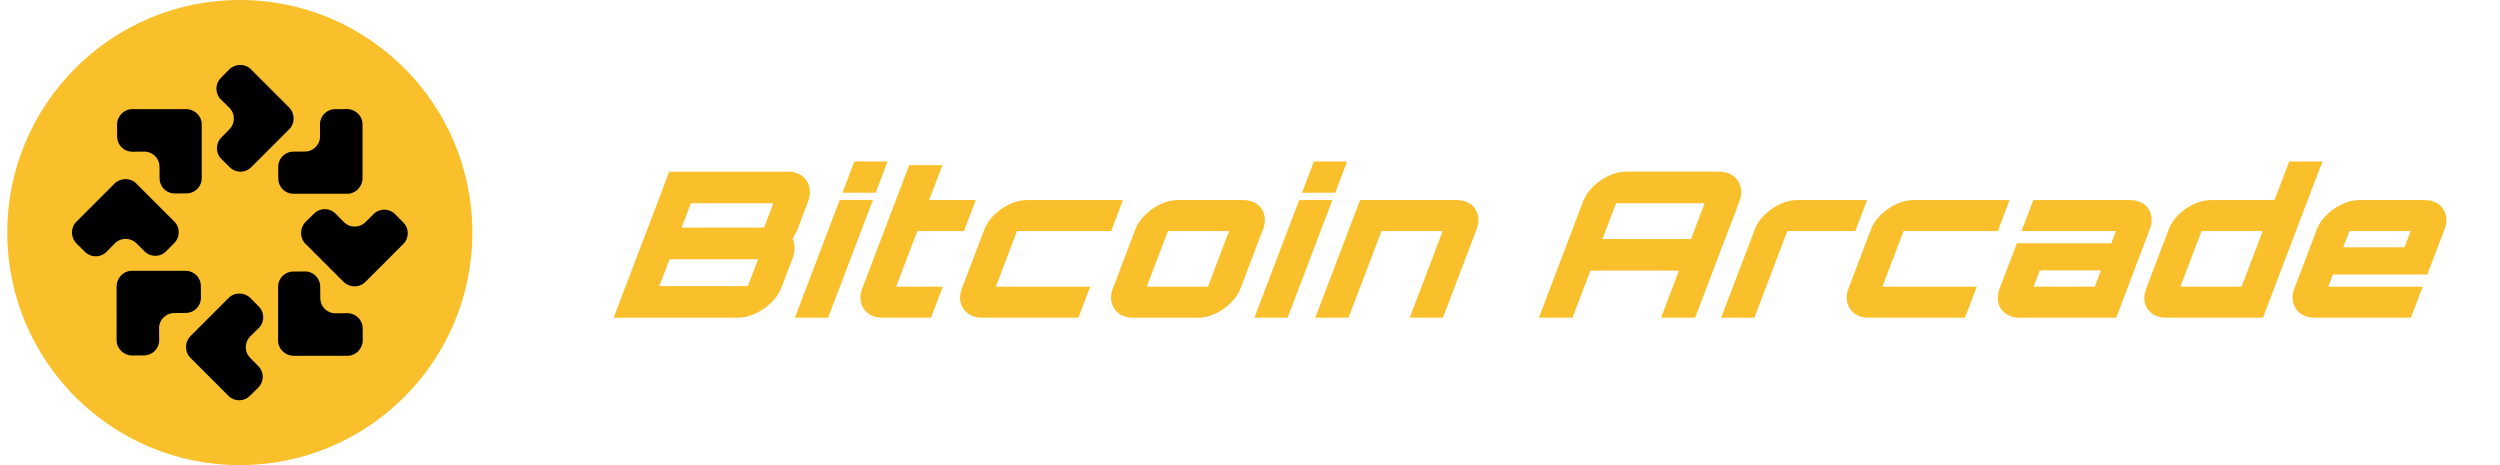 <svg viewBox="0 0 172 32" fill="none" xmlns="http://www.w3.org/2000/svg">
  <circle cx="16.5" cy="16" r="16" fill="#FAC02C"/>
  <path d="m23.091 21.555.803-.006a1.049 1.049 0 0 1 1.057 1.039l.007.802c.005.578-.461 1.083-1.04 1.088H20.22c-.578.005-1.083-.461-1.088-1.04V19.74a1.049 1.049 0 0 1 1.04-1.057l.802-.007a1.049 1.049 0 0 1 1.056 1.04l.008.801a1.048 1.048 0 0 0 1.056 1.04h-.002ZM7.897 16.747l-.563.573a1.049 1.049 0 0 1-1.482.012l-.572-.562c-.412-.405-.44-1.092-.035-1.504l2.616-2.616c.406-.412 1.092-.44 1.504-.034l2.617 2.616c.412.405.418 1.07.012 1.482l-.562.572a1.049 1.049 0 0 1-1.482.013l-.573-.563a1.048 1.048 0 0 0-1.482.013l.002-.002ZM23.655 15.277l-.562-.572a1.049 1.049 0 0 0-1.483-.013l-.572.562c-.412.406-.44 1.092-.034 1.504l2.616 2.616c.405.413 1.091.44 1.504.035l2.616-2.616c.412-.405.418-1.07.012-1.482l-.562-.572a1.049 1.049 0 0 0-1.482-.013l-.572.562c-.413.406-1.076.4-1.482-.013l.001.002ZM15.777 7.411l-.572-.562a1.049 1.049 0 0 1-.013-1.482l.562-.572c.406-.413 1.092-.44 1.504-.035l2.616 2.616c.413.405.44 1.092.035 1.504l-2.616 2.616a1.049 1.049 0 0 1-1.482.013l-.572-.563a1.049 1.049 0 0 1-.013-1.482l.562-.572c.406-.412.4-1.076-.013-1.482l.002.001ZM9.919 10.431l-.803.008a1.049 1.049 0 0 1-1.057-1.04l-.007-.802c-.005-.578.461-1.083 1.04-1.088h3.699c.578-.005 1.083.461 1.088 1.04v3.699a1.049 1.049 0 0 1-1.04 1.057l-.802.007a1.049 1.049 0 0 1-1.057-1.04l-.007-.801a1.048 1.048 0 0 0-1.056-1.04h.002ZM17.224 23.139l.572-.563c.412-.405.418-1.07.012-1.482l-.562-.572c-.405-.412-1.091-.44-1.504-.035l-2.616 2.616c-.412.406-.44 1.092-.034 1.504l2.616 2.616c.405.413 1.07.419 1.482.013l.572-.562c.412-.406.418-1.07.013-1.482l-.563-.573a1.048 1.048 0 0 1 .013-1.482l-.001.002ZM10.945 22.591l.007.803a1.049 1.049 0 0 1-1.04 1.057l-.802.007c-.578.005-1.083-.461-1.088-1.04V19.72c-.005-.578.461-1.083 1.04-1.088h3.7a1.049 1.049 0 0 1 1.056 1.04l.007.802a1.049 1.049 0 0 1-1.039 1.056l-.802.008a1.048 1.048 0 0 0-1.04 1.056v-.002ZM22.02 9.37l-.006-.802a1.049 1.049 0 0 1 1.039-1.057l.802-.007c.578-.005 1.083.461 1.088 1.04v3.7c.005.577-.461 1.082-1.04 1.087h-3.699a1.049 1.049 0 0 1-1.057-1.04l-.007-.801a1.049 1.049 0 0 1 1.04-1.057l.802-.007a1.048 1.048 0 0 0 1.039-1.057v.002Z" fill="#000"/>
  <path d="m42.22 21.857 3.825-10.048h8.123c.398 0 .726.093.984.279.267.186.44.437.52.754.091.307.065.65-.08 1.032l-.718 1.884c-.046.121-.1.238-.162.35-.05.102-.111.2-.186.292.082.177.128.382.14.614.01.233-.029.466-.117.698l-.792 2.08a2.83 2.83 0 0 1-.706 1.032c-.32.317-.684.568-1.094.754-.399.186-.803.28-1.21.28h-8.528Zm3.143-2.177h6.092l.702-1.842h-6.093l-.701 1.842Zm1.53-4.02h5.674l.638-1.674H47.53l-.637 1.675ZM54.689 21.857l3.081-8.094h2.285l-3.081 8.094h-2.285Zm3.272-8.597.818-2.149h2.285l-.818 2.15h-2.285ZM60.737 21.857c-.398 0-.726-.093-.983-.279a1.302 1.302 0 0 1-.51-.74c-.083-.307-.055-.642.083-1.005l3.225-8.47h2.285l-.914 2.4h3.21l-.812 2.135h-3.21l-1.456 3.824h3.21l-.813 2.135h-3.315ZM67.58 21.857c-.39 0-.712-.093-.97-.279a1.302 1.302 0 0 1-.51-.74c-.082-.307-.054-.642.084-1.005l1.54-4.047a2.78 2.78 0 0 1 .682-1.005 3.882 3.882 0 0 1 1.073-.74c.4-.185.793-.278 1.181-.278h6.6l-.812 2.135h-6.481l-1.456 3.824h6.496l-.813 2.135H67.58ZM77.966 21.857c-.389 0-.712-.093-.97-.279a1.303 1.303 0 0 1-.51-.74c-.082-.307-.053-.642.085-1.005l1.54-4.047a2.78 2.78 0 0 1 .681-1.005 3.879 3.879 0 0 1 1.073-.74c.4-.185.794-.278 1.182-.278h4.45c.398 0 .726.093.984.279.257.186.422.432.495.74.082.306.054.641-.084 1.004l-1.54 4.048a2.783 2.783 0 0 1-.682 1.004 3.67 3.67 0 0 1-1.058.74c-.4.186-.798.28-1.197.28h-4.45Zm.932-2.135h4.21l1.456-3.824h-4.21l-1.456 3.824ZM86.304 21.857l3.081-8.094h2.285l-3.082 8.094h-2.284Zm3.272-8.597.818-2.149h2.285l-.818 2.15h-2.285ZM90.493 21.857l3.081-8.094h6.616c.398 0 .726.093.984.279.257.186.422.432.494.74.083.306.055.641-.083 1.004l-2.311 6.071h-2.285l2.268-5.96h-4.21l-2.27 5.96h-2.284ZM105.874 21.857l3.038-7.983a2.84 2.84 0 0 1 .692-1.032c.32-.317.684-.568 1.093-.754.41-.186.813-.28 1.212-.28h6.316c.408 0 .741.094.999.28.268.186.441.437.519.754.093.307.066.65-.079 1.032l-3.039 7.983h-2.344l1.232-3.238h-6.092l-1.233 3.238h-2.314Zm4.375-5.415h6.093l.935-2.456h-6.093l-.935 2.456ZM118.416 21.857l2.311-6.07c.138-.364.365-.699.681-1.006a3.886 3.886 0 0 1 1.073-.74c.4-.185.798-.278 1.197-.278h4.778l-.813 2.135h-4.674l-2.268 5.96h-2.285ZM128.576 21.857c-.388 0-.711-.093-.969-.279a1.3 1.3 0 0 1-.51-.74c-.082-.307-.054-.642.084-1.005l1.541-4.047c.138-.363.365-.697.681-1.005a3.871 3.871 0 0 1 1.073-.74 2.78 2.78 0 0 1 1.181-.278h6.6l-.812 2.135h-6.481l-1.456 3.824h6.496l-.813 2.135h-6.615ZM138.977 21.857c-.398 0-.726-.093-.984-.279a1.303 1.303 0 0 1-.509-.74c-.073-.307-.04-.642.098-1.005l1.18-3.098h6.495l.319-.837h-6.496l.813-2.135h6.616c.398 0 .726.093.983.279.258.186.423.432.495.74.083.306.055.641-.084 1.004l-2.31 6.071h-6.616Zm.933-2.135h4.211l.425-1.117h-4.211l-.425 1.117ZM149.062 21.857c-.398 0-.726-.093-.984-.279a1.3 1.3 0 0 1-.51-.74c-.072-.307-.039-.642.099-1.005l1.541-4.047c.138-.363.36-.697.666-1.005a3.871 3.871 0 0 1 1.073-.74 2.81 2.81 0 0 1 1.196-.278h4.346l1.009-2.652h2.285l-4.091 10.746h-6.63Zm.947-2.135h4.211l1.456-3.824h-4.211l-1.456 3.824ZM159.254 21.857c-.388 0-.711-.093-.969-.279a1.3 1.3 0 0 1-.51-.74c-.082-.307-.054-.642.084-1.005l1.541-4.047c.138-.363.365-.697.681-1.005a3.886 3.886 0 0 1 1.073-.74 2.78 2.78 0 0 1 1.181-.278h4.45c.398 0 .726.093.984.279.258.186.423.432.495.74.082.306.054.641-.084 1.004l-1.179 3.098h-6.496l-.319.838h6.496l-.813 2.135h-6.615Zm1.963-4.843h4.211l.425-1.116h-4.211l-.425 1.116Z" fill="#FAC02C"/>
</svg>
